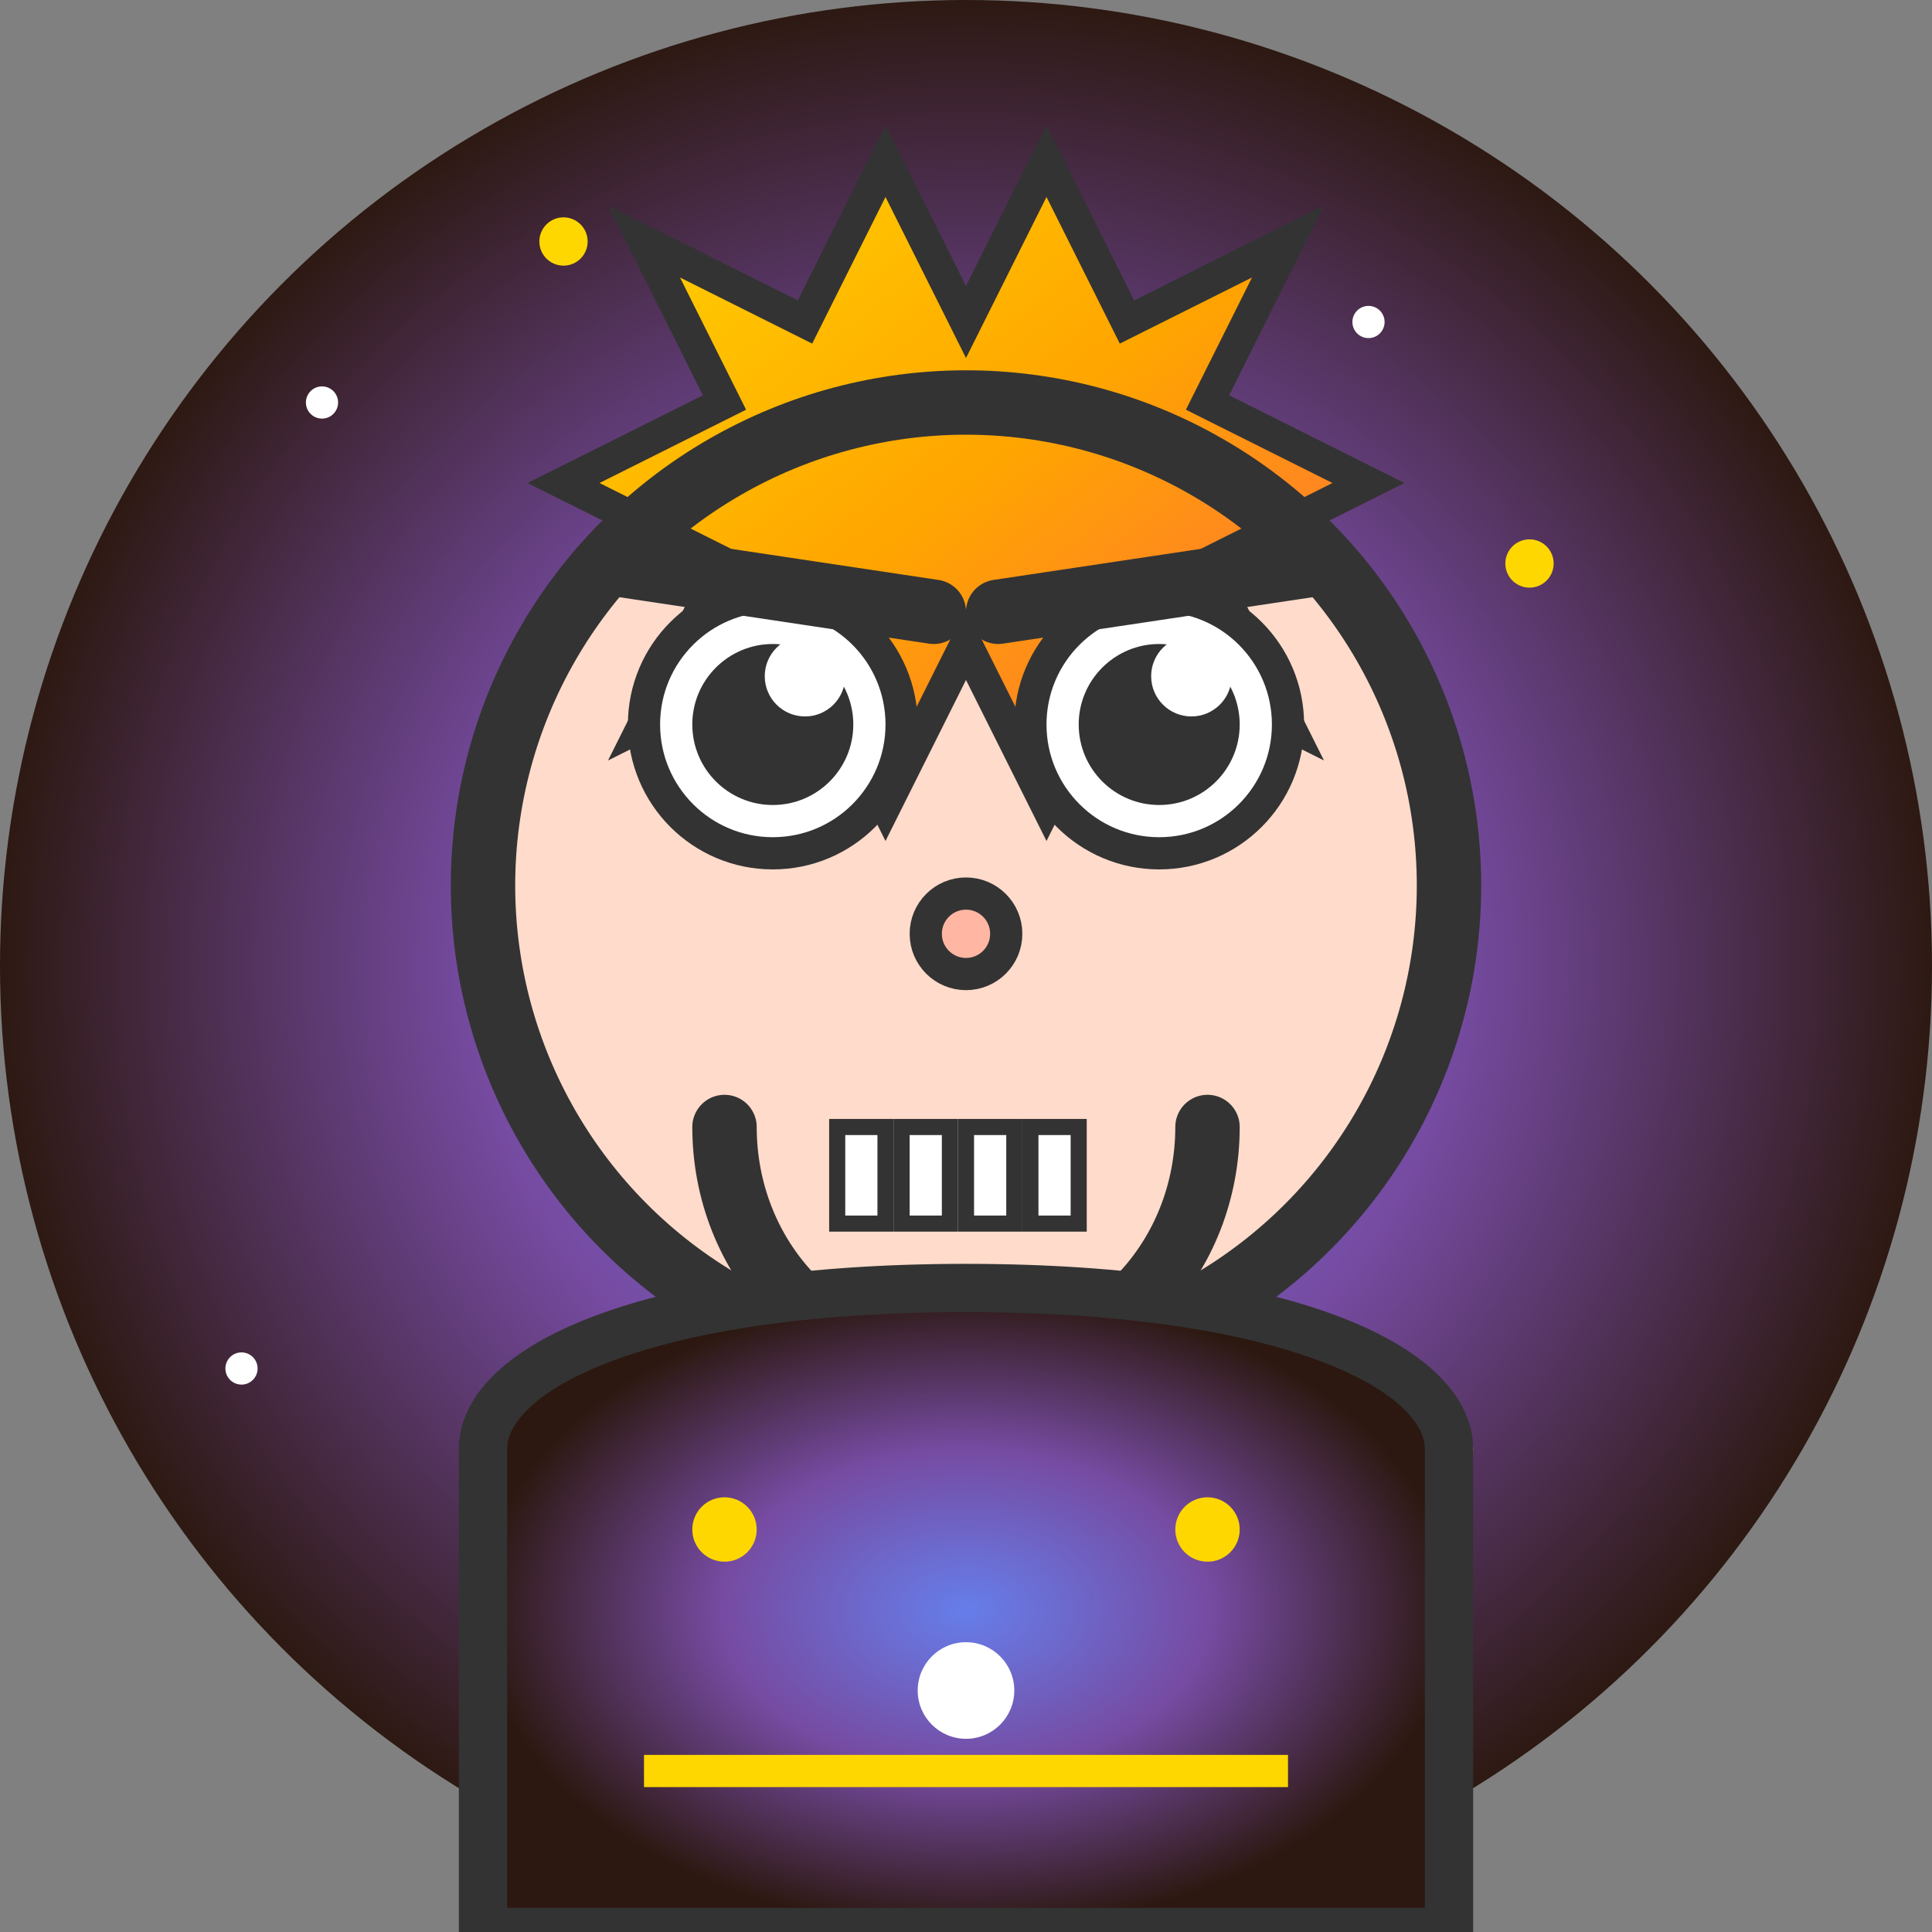 <?xml version="1.0" encoding="UTF-8"?>
<svg width="120" height="120" viewBox="0 0 120 120" fill="none" xmlns="http://www.w3.org/2000/svg">
  <rect x="0" y="0" width="120" height="120" fill="#808080" stroke="none"/>
  <!-- Exaggerated cartoon avatar - cosmic theme -->
  <defs>
    <radialGradient id="cosmicBg" cx="50%" cy="50%" r="50%">
      <stop offset="0%" style="stop-color:#667eea"/>
      <stop offset="50%" style="stop-color:#764ba2"/>
      <stop offset="100%" style="stop-color:#2C1810"/>
    </radialGradient>
    <linearGradient id="starHair" x1="0%" y1="0%" x2="100%" y2="100%">
      <stop offset="0%" style="stop-color:#FFD700"/>
      <stop offset="50%" style="stop-color:#FFA500"/>
      <stop offset="100%" style="stop-color:#FF6347"/>
    </linearGradient>
  </defs>
  
  <!-- Cosmic background -->
  <circle cx="60" cy="60" r="60" fill="url(#cosmicBg)"/>
  
  <!-- Stars in background -->
  <circle cx="20" cy="25" r="1" fill="#FFF"/>
  <circle cx="35" cy="15" r="1.5" fill="#FFD700"/>
  <circle cx="85" cy="20" r="1" fill="#FFF"/>
  <circle cx="95" cy="35" r="1.5" fill="#FFD700"/>
  <circle cx="15" cy="85" r="1" fill="#FFF"/>
  <circle cx="90" cy="90" r="1.5" fill="#FFD700"/>
  
  <!-- Face with cosmic glow -->
  <circle cx="60" cy="55" r="30" fill="#FFDBCB" stroke="#FFD700" stroke-width="3"/>
  
  <!-- Spiky star hair -->
  <path d="M60 20L65 10L70 20L80 15L75 25L85 30L75 35L80 45L70 40L65 50L60 40L55 50L50 40L40 45L45 35L35 30L45 25L40 15L50 20L55 10Z" fill="url(#starHair)" stroke="#333" stroke-width="2"/>
  
  <!-- Cartoon outline -->
  <circle cx="60" cy="55" r="30" fill="none" stroke="#333" stroke-width="4"/>
  
  <!-- Huge cartoon eyes -->
  <circle cx="48" cy="45" r="8" fill="#FFF" stroke="#333" stroke-width="2"/>
  <circle cx="72" cy="45" r="8" fill="#FFF" stroke="#333" stroke-width="2"/>
  <circle cx="48" cy="45" r="5" fill="#333"/>
  <circle cx="72" cy="45" r="5" fill="#333"/>
  <circle cx="50" cy="42" r="2.5" fill="#FFF"/>
  <circle cx="74" cy="42" r="2.5" fill="#FFF"/>
  
  <!-- Exaggerated eyebrows -->
  <path d="M38 35L58 38" stroke="#333" stroke-width="4" stroke-linecap="round"/>
  <path d="M62 38L82 35" stroke="#333" stroke-width="4" stroke-linecap="round"/>
  
  <!-- Button nose -->
  <circle cx="60" cy="58" r="2.5" fill="#FFB6A3" stroke="#333" stroke-width="2"/>
  
  <!-- Huge grin -->
  <path d="M45 70C45 78 51 85 60 85C69 85 75 78 75 70" stroke="#333" stroke-width="4" fill="none" stroke-linecap="round"/>
  
  <!-- Exaggerated teeth -->
  <rect x="52" y="70" width="3" height="6" fill="#FFF" stroke="#333" stroke-width="1"/>
  <rect x="56" y="70" width="3" height="6" fill="#FFF" stroke="#333" stroke-width="1"/>
  <rect x="60" y="70" width="3" height="6" fill="#FFF" stroke="#333" stroke-width="1"/>
  <rect x="64" y="70" width="3" height="6" fill="#FFF" stroke="#333" stroke-width="1"/>
  
  <!-- Cosmic outfit -->
  <path d="M30 90C30 85 40 80 60 80C80 80 90 85 90 90L90 120L30 120Z" fill="url(#cosmicBg)"/>
  
  <!-- Cosmic pattern -->
  <circle cx="45" cy="95" r="2" fill="#FFD700"/>
  <circle cx="75" cy="95" r="2" fill="#FFD700"/>
  <circle cx="60" cy="105" r="3" fill="#FFF"/>
  <path d="M40 110L80 110" stroke="#FFD700" stroke-width="2"/>
  
  <!-- Cartoon outline for body -->
  <path d="M30 90C30 85 40 80 60 80C80 80 90 85 90 90L90 120L30 120Z" fill="none" stroke="#333" stroke-width="3"/>
</svg>